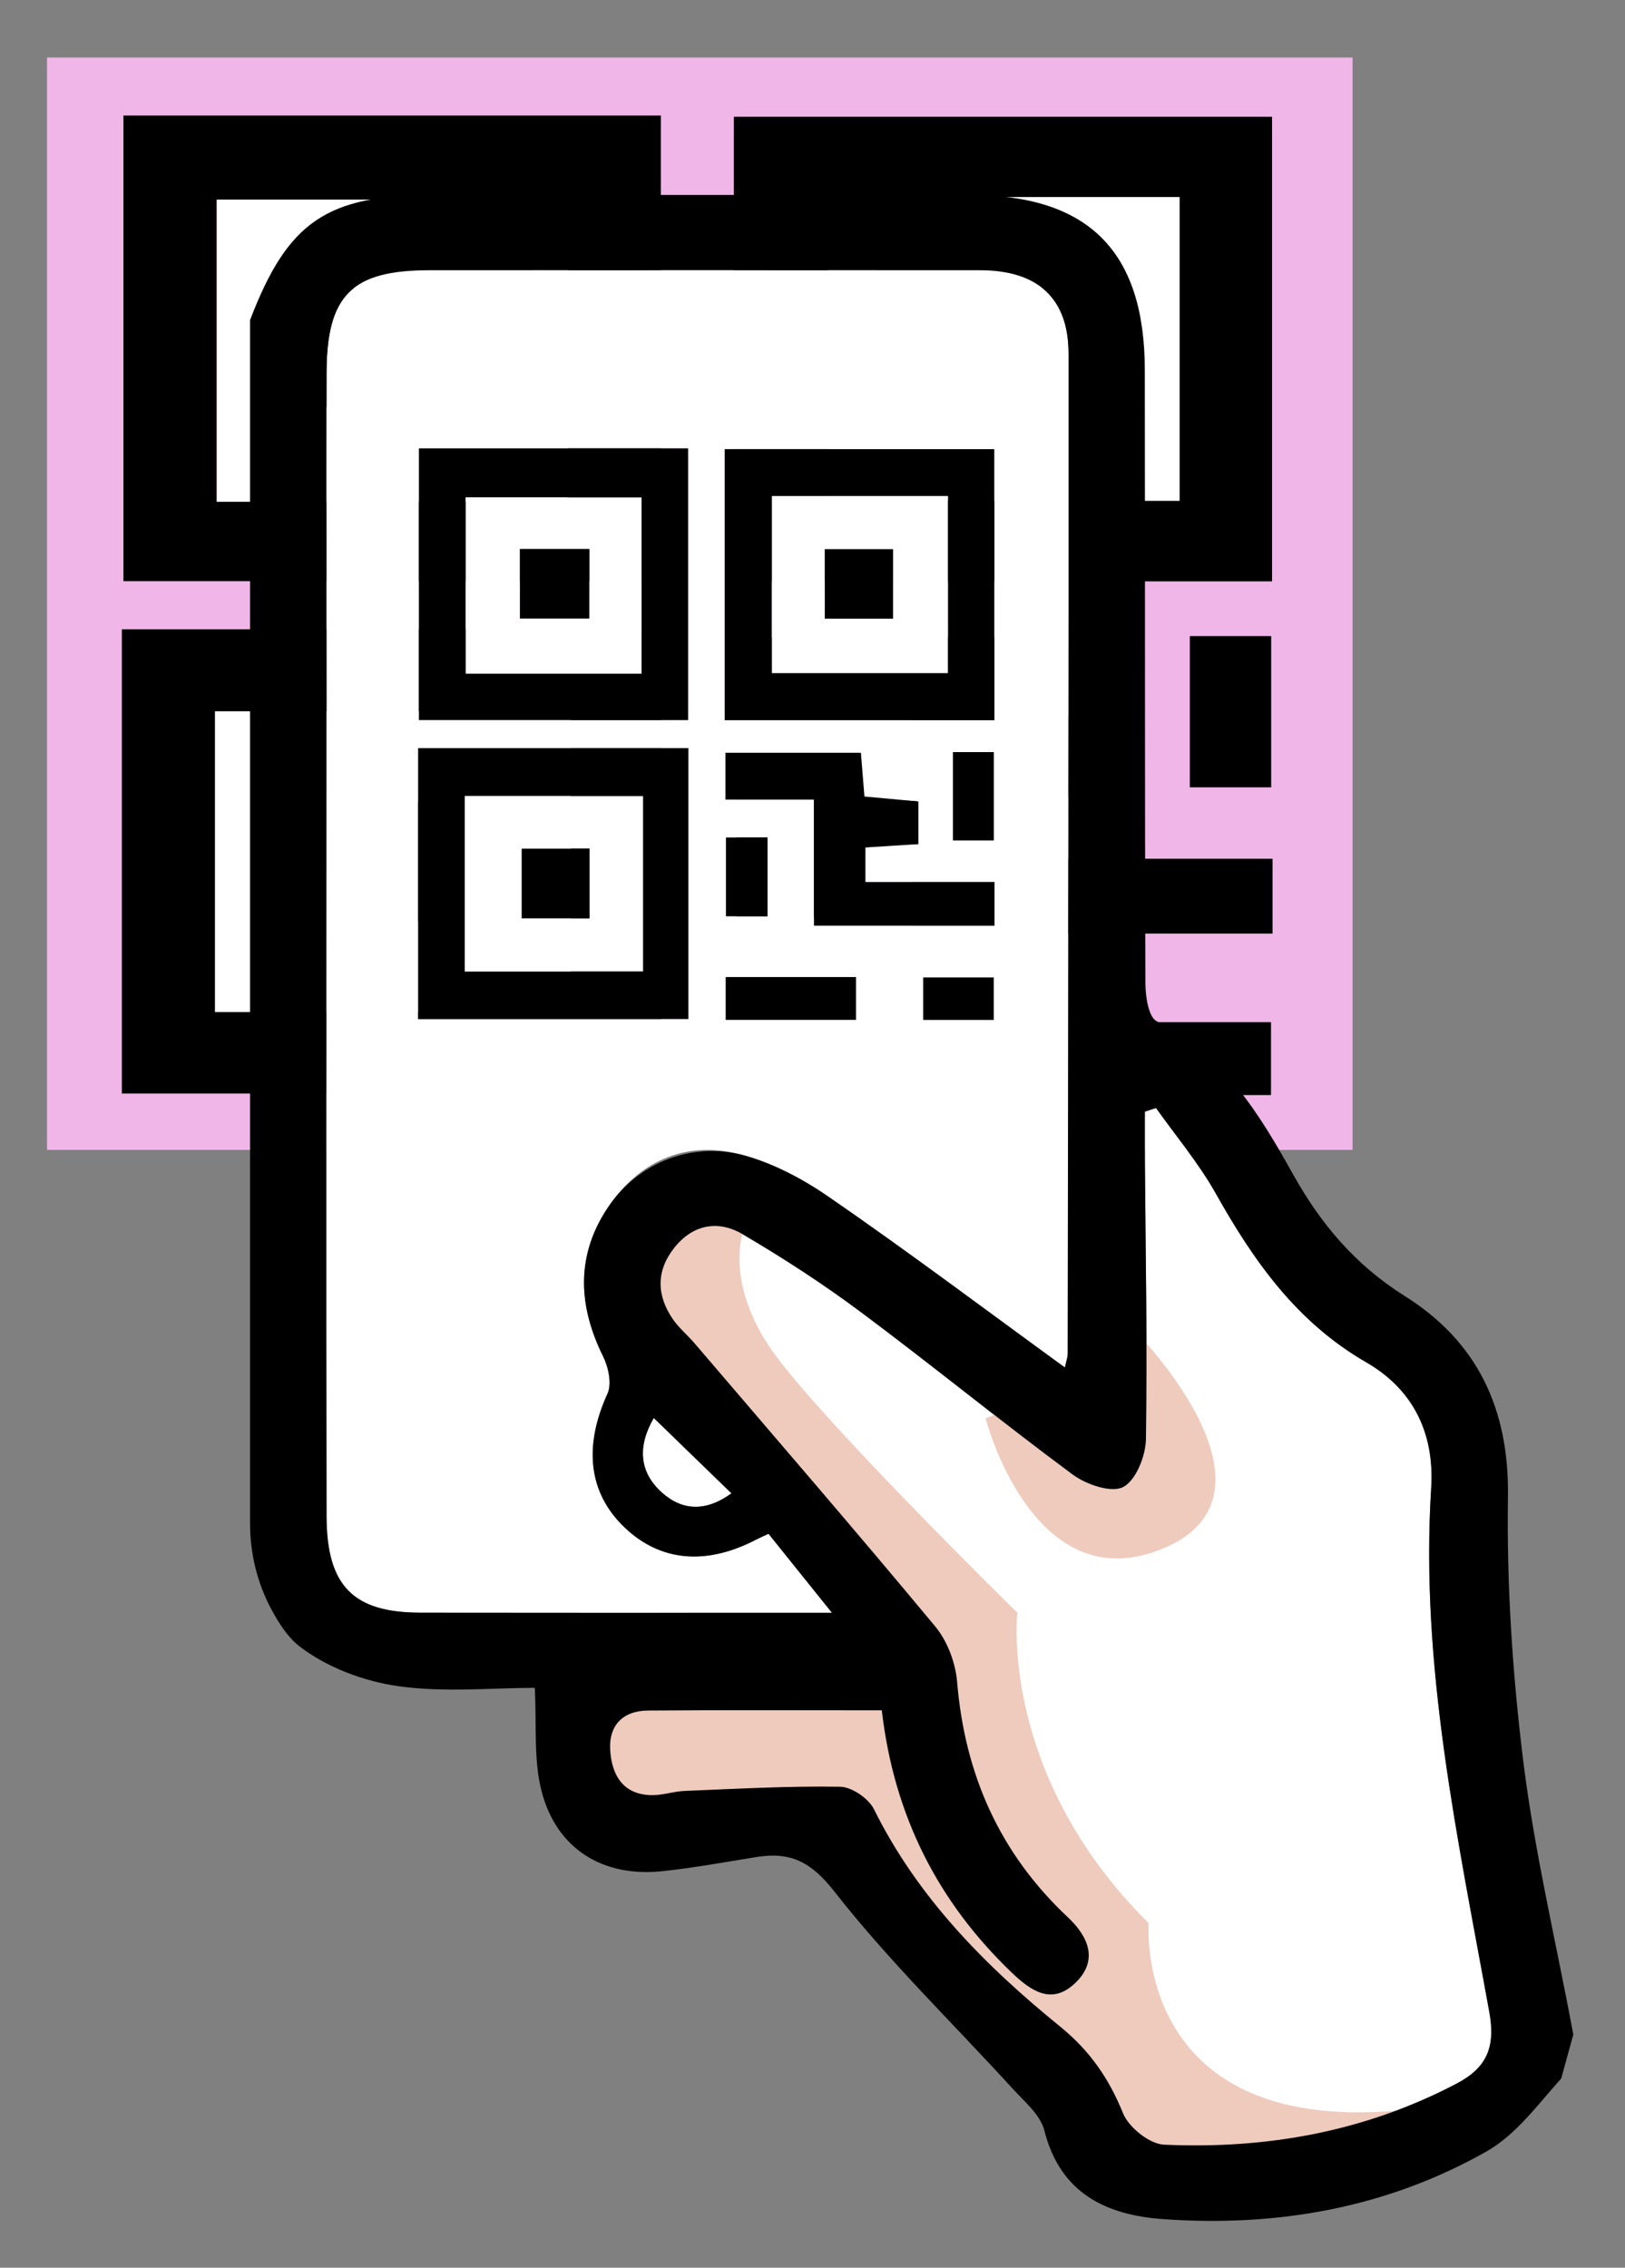 <?xml version="1.0" encoding="utf-8"?>
<!-- Generator: Adobe Illustrator 23.1.0, SVG Export Plug-In . SVG Version: 6.00 Build 0)  -->
<svg version="1.1" id="Camada_1" xmlns="http://www.w3.org/2000/svg" xmlns:xlink="http://www.w3.org/1999/xlink" x="0px" y="0px"
	 viewBox="0 0 349 487" style="enable-background:new 0 0 349 487;" xml:space="preserve">
<rect x="0" y="0" width="349" height="487" fill="#808080" stroke="none"/>
<style type="text/css">
	.st0{fill:#EFB6E7;}
	.st1{fill:#FFFFFF;}
	.st2{fill:#EFCBBD;}
</style>
<g>
	<g>
		<rect x="10.1" y="12.35" class="st0" width="280.39" height="234.6"/>
		<path d="M26.17,234.84c0-33.42,0-65.99,0-99.7c38.52,0,76.68,0,115.87,0c0,33.19,0,66.06,0,99.7
			C103.67,234.84,65.84,234.84,26.17,234.84z M122.61,152.78c-26.43,0-51.18,0-76.43,0c0,21.96,0,42.81,0,64.54
			c25.94,0,51.1,0,76.43,0C122.61,195.34,122.61,174.42,122.61,152.78z"/>
		<path d="M273.2,124.85c-38.41,0-76.3,0-115.6,0c0-33.02,0-65.86,0-99.78c38.08,0,76.33,0,115.6,0
			C273.2,58.39,273.2,91.26,273.2,124.85z M177.85,42.34c0,21.64,0,43.11,0,65.2c25.43,0,50.51,0,75.47,0c0-22.31,0-43.52,0-65.2
			C227.89,42.34,203.54,42.34,177.85,42.34z"/>
		<path d="M141.93,124.81c-39.25,0-77.05,0-115.42,0c0-33.57,0-66.4,0-100c38.71,0,76.49,0,115.42,0
			C141.93,58.17,141.93,90.98,141.93,124.81z M121.98,107.74c0-22.38,0-43.87,0-64.87c-26.01,0-50.71,0-75.42,0
			c0,22.16,0,43.3,0,64.87C72.37,107.74,97.05,107.74,121.98,107.74z"/>
		<path d="M195.91,200.49c0-15.9,0-30.54,0-46.41c-13.21,0-25.05,0-37.95,0c0-6.32,0-11.43,0-17.24c18.95,0,38,0,58.05,0
			c0.5,5.35,0.95,10.12,1.51,16.11c7.49,0.59,14.97,1.18,23.09,1.82c0,5.39,0,10.12,0,15.67c-7.44,0.41-14.55,0.81-22.67,1.26
			c0,4.01,0,7.7,0,12.71c18.5,0,36.52,0,55.36,0c0,5.98,0,10.65,0,16.08C247.95,200.49,223.12,200.49,195.91,200.49z"/>
		<path d="M213.91,219.39c0,5.73,0,10.39,0,15.75c-18.7,0-36.64,0-55.87,0c0-5.04,0-9.97,0-15.75
			C176.38,219.39,194.29,219.39,213.91,219.39z"/>
		<path d="M255.54,136.6c6.11,0,11.19,0,17.47,0c0,10.6,0,21.05,0,32.48c-5.28,0-10.7,0-17.47,0
			C255.54,158.88,255.54,148.48,255.54,136.6z"/>
		<path d="M175.92,197.01c-6.28,0-11.3,0-17.78,0c0-9.56,0-18.96,0-28.99c5.75,0,11.29,0,17.78,0
			C175.92,177.33,175.92,186.45,175.92,197.01z"/>
		<path d="M242.75,235.17c0-5.3,0-9.96,0-15.65c9.88,0,19.46,0,30.22,0c0,5.02,0,10.02,0,15.65
			C262.83,235.17,253.23,235.17,242.75,235.17z"/>
		<path class="st1" d="M122.61,152.78c0,21.64,0,42.56,0,64.54c-25.33,0-50.5,0-76.43,0c0-21.72,0-42.58,0-64.54
			C71.44,152.78,96.18,152.78,122.61,152.78z M99.67,197.79c0-9.5,0-17.35,0-25.65c-10.42,0-19.94,0-29.09,0c0,9.2,0,17.39,0,25.65
			C80.77,197.79,89.51,197.79,99.67,197.79z"/>
		<path class="st1" d="M177.85,42.34c25.69,0,50.03,0,75.47,0c0,21.68,0,42.89,0,65.2c-24.95,0-50.04,0-75.47,0
			C177.85,85.45,177.85,63.98,177.85,42.34z M229.81,61.91c-10.38,0-19.78,0-29.27,0c0,9.12,0,17.27,0,25.57
			c10.31,0,19.38,0,29.27,0C229.81,78.57,229.81,70.43,229.81,61.91z"/>
		<path class="st1" d="M121.98,107.74c-24.93,0-49.61,0-75.42,0c0-21.57,0-42.71,0-64.87c24.71,0,49.4,0,75.42,0
			C121.98,63.87,121.98,85.36,121.98,107.74z M69.82,87.43c10.78,0,19.81,0,29.74,0c0-8.92,0-17.05,0-25.54
			c-10.47,0-19.92,0-29.74,0C69.82,70.67,69.82,78.51,69.82,87.43z"/>
		<path d="M99.67,197.79c-10.16,0-18.9,0-29.09,0c0-8.26,0-16.45,0-25.65c9.15,0,18.67,0,29.09,0
			C99.67,180.44,99.67,188.29,99.67,197.79z"/>
		<path d="M229.81,61.91c0,8.52,0,16.66,0,25.57c-9.89,0-18.96,0-29.27,0c0-8.3,0-16.44,0-25.57
			C210.04,61.91,219.44,61.91,229.81,61.91z"/>
		<path d="M69.82,87.43c0-8.92,0-16.76,0-25.54c9.82,0,19.27,0,29.74,0c0,8.49,0,16.63,0,25.54C89.62,87.43,80.6,87.43,69.82,87.43z
			"/>
	</g>
	<path class="st1" d="M228.71,293.68c-17.37-12.63-33.84-25.01-50.79-36.7c-5.87-4.05-12.64-7.58-19.5-9.23
		c-11.47-2.75-21.26,1.74-27.84,11.53c-6.88,10.24-6.47,21.04-1.05,31.99c1.15,2.32,1.92,5.89,0.95,8.02
		c-5.16,11.31-4.13,21.32,3.72,28.78c7.64,7.27,17.44,8.16,28.19,2.57c0.67-0.35,1.37-0.65,2.67-1.26
		c4.1,5.11,8.25,10.28,13.62,16.96c-6.09,0-10.39,0-14.68,0c-24.57,0-49.14,0.02-73.72-0.02c-14.39-0.02-20.11-5.7-20.14-20.73
		c-0.1-54.9-0.02-109.79-0.01-164.69c0-26.93-0.05-53.85,0-80.78c0.03-16.72,5.41-22.08,22.02-22.09c39.47-0.02,78.94-0.04,118.41,0
		c12.3,0.01,18.93,6.01,18.94,17.82c0.04,71.63-0.09,143.25-0.18,214.88C229.3,291.45,229.02,292.18,228.71,293.68z M89.8,218.84
		c19.87,0,38.81,0,58.04,0c0-19.63,0-38.81,0-58.18c-19.63,0-38.74,0-58.04,0C89.8,180.34,89.8,199.34,89.8,218.84z M213.54,154.67
		c0-19.6,0-38.78,0-58.22c-19.67,0-38.83,0-57.9,0c0,19.79,0,38.96,0,58.22C175.32,154.67,194.29,154.67,213.54,154.67z
		 M147.78,154.64c0-19.74,0-38.88,0-58.35c-19.5,0-38.42,0-57.81,0c0,19.61,0,38.77,0,58.35
		C109.19,154.64,128.12,154.64,147.78,154.64z M174.82,198.8c13.63,0,26.07,0,38.77,0c0-3.17,0-5.89,0-9.38c-9.44,0-18.47,0-27.73,0
		c0-2.92,0-5.08,0-7.42c4.06-0.26,7.63-0.49,11.35-0.73c0-3.24,0-6,0-9.15c-4.06-0.37-7.81-0.72-11.56-1.06
		c-0.28-3.49-0.51-6.28-0.76-9.4c-10.04,0-19.59,0-29.08,0c0,3.39,0,6.37,0,10.06c6.46,0,12.39,0,19.01,0
		C174.82,180.98,174.82,189.52,174.82,198.8z M183.84,209.83c-9.83,0-18.8,0-27.98,0c0,3.37,0,6.25,0,9.19c9.63,0,18.62,0,27.98,0
		C183.84,215.89,183.84,213.17,183.84,209.83z M204.69,161.52c0,6.93,0,13,0,18.95c3.39,0,6.1,0,8.75,0c0-6.67,0-12.76,0-18.95
		C210.29,161.52,207.75,161.52,204.69,161.52z M164.81,196.77c0-6.16,0-11.48,0-16.91c-3.25,0-6.03,0-8.9,0c0,5.85,0,11.34,0,16.91
		C159.15,196.77,161.66,196.77,164.81,196.77z M198.28,219.04c5.25,0,10.06,0,15.14,0c0-3.29,0-6.21,0-9.13c-5.39,0-10.19,0-15.14,0
		C198.28,213.22,198.28,215.94,198.28,219.04z"/>
	<path class="st1" d="M189.38,367.3c2.63,22.62,12.01,41.07,27.86,56.3c4.17,4.01,8.59,7.04,13.56,2.4
		c5.18-4.83,3.08-9.98-1.46-14.24c-14.62-13.71-22.12-30.63-23.78-50.52c-0.34-4.12-2.09-8.79-4.71-11.94
		c-16.99-20.46-34.4-40.58-51.68-60.8c-1.52-1.78-3.4-3.31-4.7-5.23c-3.45-5.08-3.58-10.29,0.31-15.24c4.01-5.1,9.47-6.04,14.7-2.97
		c8.76,5.14,17.33,10.7,25.47,16.78c15.28,11.4,30.06,23.47,45.38,34.81c2.91,2.15,8.28,4.02,10.86,2.73
		c2.74-1.38,4.86-6.66,4.92-10.27c0.32-19.86-0.08-39.72-0.22-59.59c-0.03-3.55,0-7.11,0-10.66c0.8-0.29,1.59-0.59,2.39-0.88
		c4.3,6.07,9.16,11.82,12.79,18.27c8.16,14.53,17.37,27.68,32.36,36.33c9.88,5.7,14.7,14.98,13.94,27.02
		c-2.41,38.23,5.77,75.36,12.5,112.59c1.37,7.57-0.65,11.93-7,15.27c-19.71,10.36-40.88,14.13-62.86,13.14
		c-3.13-0.14-7.58-3.7-8.81-6.73c-3.04-7.49-7.16-13.47-13.51-18.63c-16.1-13.08-30.57-27.68-39.98-46.66
		c-1.15-2.33-4.77-4.81-7.28-4.85c-11.12-0.19-22.26,0.45-33.39,0.9c-2.33,0.09-4.65,0.93-6.96,0.91c-6.31-0.04-8.71-4.32-9.03-9.72
		c-0.32-5.31,2.78-8.41,8.11-8.45C155.6,367.22,172.03,367.3,189.38,367.3z"/>
	<path class="st1" d="M140.41,304.52c5.62,5.45,10.92,10.6,16.68,16.18c-5.38,3.92-10.47,3.8-14.88-0.12
		C137.14,316.07,136.97,310.48,140.41,304.52z"/>
	<path d="M89.8,218.84c0-19.5,0-38.51,0-58.18c19.29,0,38.41,0,58.04,0c0,19.37,0,38.54,0,58.18
		C128.62,218.84,109.67,218.84,89.8,218.84z M138.11,170.96c-13.24,0-25.63,0-38.28,0c0,12.81,0,24.98,0,37.66
		c12.99,0,25.6,0,38.28,0C138.11,195.8,138.11,183.59,138.11,170.96z"/>
	<path d="M213.54,154.67c-19.24,0-38.22,0-57.9,0c0-19.27,0-38.43,0-58.22c19.07,0,38.23,0,57.9,0
		C213.54,115.88,213.54,135.07,213.54,154.67z M165.78,106.52c0,12.63,0,25.16,0,38.04c12.74,0,25.3,0,37.8,0
		c0-13.02,0-25.39,0-38.04C190.84,106.52,178.64,106.52,165.78,106.52z"/>
	<path d="M147.78,154.64c-19.66,0-38.59,0-57.81,0c0-19.59,0-38.74,0-58.35c19.39,0,38.31,0,57.81,0
		C147.78,115.76,147.78,134.9,147.78,154.64z M137.79,144.68c0-13.06,0-25.6,0-37.85c-13.03,0-25.4,0-37.77,0
		c0,12.93,0,25.27,0,37.85C112.94,144.68,125.31,144.68,137.79,144.68z"/>
	<path d="M174.82,198.8c0-9.28,0-17.82,0-27.08c-6.62,0-12.55,0-19.01,0c0-3.69,0-6.67,0-10.06c9.49,0,19.04,0,29.08,0
		c0.25,3.12,0.48,5.91,0.76,9.4c3.75,0.34,7.5,0.69,11.56,1.06c0,3.15,0,5.9,0,9.15c-3.72,0.24-7.29,0.47-11.35,0.73
		c0,2.34,0,4.5,0,7.42c9.27,0,18.29,0,27.73,0c0,3.49,0,6.22,0,9.38C200.89,198.8,188.45,198.8,174.82,198.8z"/>
	<path d="M183.84,209.83c0,3.34,0,6.06,0,9.19c-9.37,0-18.35,0-27.98,0c0-2.94,0-5.82,0-9.19
		C165.04,209.83,174.01,209.83,183.84,209.83z"/>
	<path d="M204.69,161.52c3.06,0,5.6,0,8.75,0c0,6.19,0,12.28,0,18.95c-2.65,0-5.36,0-8.75,0
		C204.69,174.52,204.69,168.45,204.69,161.52z"/>
	<path d="M164.81,196.77c-3.15,0-5.66,0-8.9,0c0-5.58,0-11.06,0-16.91c2.88,0,5.65,0,8.9,0
		C164.81,185.29,164.81,190.61,164.81,196.77z"/>
	<path d="M198.28,219.04c0-3.09,0-5.81,0-9.13c4.95,0,9.75,0,15.14,0c0,2.93,0,5.85,0,9.13
		C208.34,219.04,203.53,219.04,198.28,219.04z"/>
	<path class="st1" d="M138.11,170.96c0,12.63,0,24.84,0,37.66c-12.69,0-25.29,0-38.28,0c0-12.68,0-24.84,0-37.66
		C112.47,170.96,124.87,170.96,138.11,170.96z M126.61,197.22c0-5.54,0-10.12,0-14.97c-5.22,0-9.99,0-14.57,0
		c0,5.37,0,10.15,0,14.97C117.15,197.22,121.53,197.22,126.61,197.22z"/>
	<path class="st1" d="M165.78,106.52c12.87,0,25.06,0,37.8,0c0,12.65,0,25.03,0,38.04c-12.5,0-25.06,0-37.8,0
		C165.78,131.68,165.78,119.15,165.78,106.52z M191.8,117.94c-5.2,0-9.91,0-14.66,0c0,5.32,0,10.07,0,14.92c5.17,0,9.71,0,14.66,0
		C191.8,127.66,191.8,122.91,191.8,117.94z"/>
	<path class="st1" d="M137.79,144.68c-12.48,0-24.85,0-37.77,0c0-12.59,0-24.92,0-37.85c12.38,0,24.74,0,37.77,0
		C137.79,119.08,137.79,131.62,137.79,144.68z M111.66,132.83c5.4,0,9.92,0,14.9,0c0-5.2,0-9.95,0-14.91c-5.24,0-9.98,0-14.9,0
		C111.66,123.05,111.66,127.63,111.66,132.83z"/>
	<path d="M126.61,197.22c-5.09,0-9.47,0-14.57,0c0-4.82,0-9.6,0-14.97c4.58,0,9.35,0,14.57,0
		C126.61,187.1,126.61,191.68,126.61,197.22z"/>
	<path d="M191.8,117.94c0,4.97,0,9.72,0,14.92c-4.95,0-9.49,0-14.66,0c0-4.84,0-9.6,0-14.92
		C181.9,117.94,186.61,117.94,191.8,117.94z"/>
	<path d="M111.66,132.83c0-5.2,0-9.78,0-14.91c4.92,0,9.65,0,14.9,0c0,4.96,0,9.7,0,14.91
		C121.58,132.83,117.06,132.83,111.66,132.83z"/>
	<path class="st2" d="M159.48,265.04c0,0-3.47,9.76,5.33,23.53s53.68,57.76,53.68,57.76s-4.05,34.68,28.2,66.68
		c0,0-3.48,45,53.05,40.28v7.42l-25.25,6.52h-27.8l-7.37-6.52l-15.49-17.92l-12.44-12.44l-13.1-16l-13.58-18.22l-9.29-7.11
		l-25.62,1.33l-18.76-0.44l-7.33-12.89l-4.38-20.44h15.61l30.84-1.33l14.05-0.89l8-1.78l-3.35-11.56l-10.87-10.67l-13.25-16.31
		l-20.8-23.69l-8.53-19.11l15.27-11.85l10.79-5.49l12.76,7.56L159.48,265.04z"/>
	<path class="st2" d="M211.67,304.58c0,0,10.18,39.69,38.21,27.93c28.03-11.76-5.58-46.11-5.58-46.11l-10.55,9.24l-13.56,5.65
		L211.67,304.58z"/>
	<path d="M337.9,436.92c-0.79,2.89-1.79,6.54-2.59,9.43c-5.08,5.67-9.73,12.09-16.01,15.66c-21.37,12.13-45,16.31-69.46,14.56
		c-12.19-0.87-22.1-5.45-25.54-19.02c-0.86-3.4-4.33-6.27-6.91-9.1c-12.79-14.02-26.5-27.3-38.16-42.2
		c-5.06-6.47-9.51-8.62-16.79-7.44c-6.69,1.08-13.37,2.31-20.1,3.03c-12.82,1.38-22.81-4.72-26.03-17.19
		c-1.75-6.79-1.03-14.23-1.46-22.18c-9.05,0-19.33,1.05-29.28-0.35c-7.37-1.04-15.26-3.99-21.11-8.45
		c-2.54-1.93-4.39-4.77-6.06-7.84c-3.13-5.73-4.7-12.18-4.7-18.71c0-86.12,0-172.25,0-258.37c8.1-21.18,16.45-26.88,39.46-26.89
		c38.44,0,76.87-0.01,115.31,0.02c25.29,0.02,37.37,12.08,37.4,37.55c0.07,43.93-0.02,87.86,0.13,131.79
		c0.01,2.79,0.67,7.23,2.43,8.11c14.23,7.11,21.97,19.75,29.26,32.83c5.95,10.67,13.37,19.49,24.02,26.18
		c15.5,9.73,22.42,24.12,22.15,43.03c-0.28,18.99,0.97,38.14,3.31,57.01C329.62,398.02,334.27,417.41,337.9,436.92z M228.71,293.68
		c0.31-1.5,0.6-2.22,0.6-2.94c0.09-71.63,0.22-143.25,0.18-214.88c-0.01-11.81-6.64-17.81-18.94-17.82
		c-39.47-0.04-78.94-0.02-118.41,0c-16.61,0.01-21.99,5.37-22.02,22.09c-0.04,26.93,0.01,53.85,0,80.78
		c-0.01,54.9-0.09,109.79,0.01,164.69c0.03,15.03,5.75,20.71,20.14,20.73c24.57,0.04,49.14,0.02,73.72,0.02c4.3,0,8.6,0,14.68,0
		c-5.37-6.68-9.52-11.85-13.62-16.96c-1.29,0.61-1.99,0.91-2.67,1.26c-10.75,5.59-20.54,4.69-28.19-2.57
		c-7.85-7.46-8.88-17.46-3.72-28.78c0.97-2.12,0.2-5.7-0.95-8.02c-5.5-11.1-5.84-22.04,1.33-32.4c6.54-9.45,18.14-13.82,29.2-10.69
		c6.3,1.78,12.46,5.07,17.87,8.8C194.87,268.66,211.34,281.05,228.71,293.68z M189.38,367.3c-17.35,0-33.79-0.08-50.22,0.05
		c-5.33,0.04-8.43,3.14-8.11,8.45c0.33,5.39,2.73,9.68,9.03,9.72c2.32,0.01,4.63-0.82,6.96-0.91c11.13-0.45,22.26-1.08,33.39-0.9
		c2.51,0.04,6.13,2.52,7.28,4.85c9.41,18.98,23.88,33.58,39.98,46.66c6.35,5.16,10.48,11.13,13.51,18.63
		c1.23,3.03,5.68,6.59,8.81,6.73c21.98,0.99,43.15-2.78,62.86-13.14c6.35-3.34,8.37-7.7,7-15.27
		c-6.73-37.22-14.91-74.36-12.5-112.59c0.76-12.04-4.06-21.32-13.94-27.02c-14.99-8.65-24.2-21.8-32.36-36.33
		c-3.62-6.45-8.49-12.2-12.79-18.27c-1.23,0.39-1.16,0.37-2.39,0.75c0,3.6-0.02,7.2,0,10.79c0.14,19.86,0.54,39.73,0.22,59.59
		c-0.06,3.61-2.18,8.89-4.92,10.27c-2.58,1.3-7.96-0.57-10.86-2.73c-15.32-11.34-30.1-23.41-45.38-34.81
		c-8.14-6.07-16.71-11.64-25.47-16.78c-5.23-3.07-10.69-2.13-14.7,2.97c-3.89,4.94-3.76,10.16-0.31,15.24
		c1.31,1.92,3.18,3.45,4.7,5.23c17.28,20.22,34.69,40.34,51.68,60.8c2.62,3.15,4.37,7.82,4.71,11.94
		c1.66,19.9,9.16,36.81,23.78,50.52c4.53,4.25,6.64,9.41,1.46,14.24c-4.97,4.64-9.39,1.6-13.56-2.4
		C201.39,408.36,192.01,389.92,189.38,367.3z M140.41,304.52c-3.44,5.96-3.26,11.56,1.8,16.06c4.41,3.93,9.5,4.05,14.88,0.12
		C151.33,315.11,146.03,309.97,140.41,304.52z"/>
</g>
</svg>
